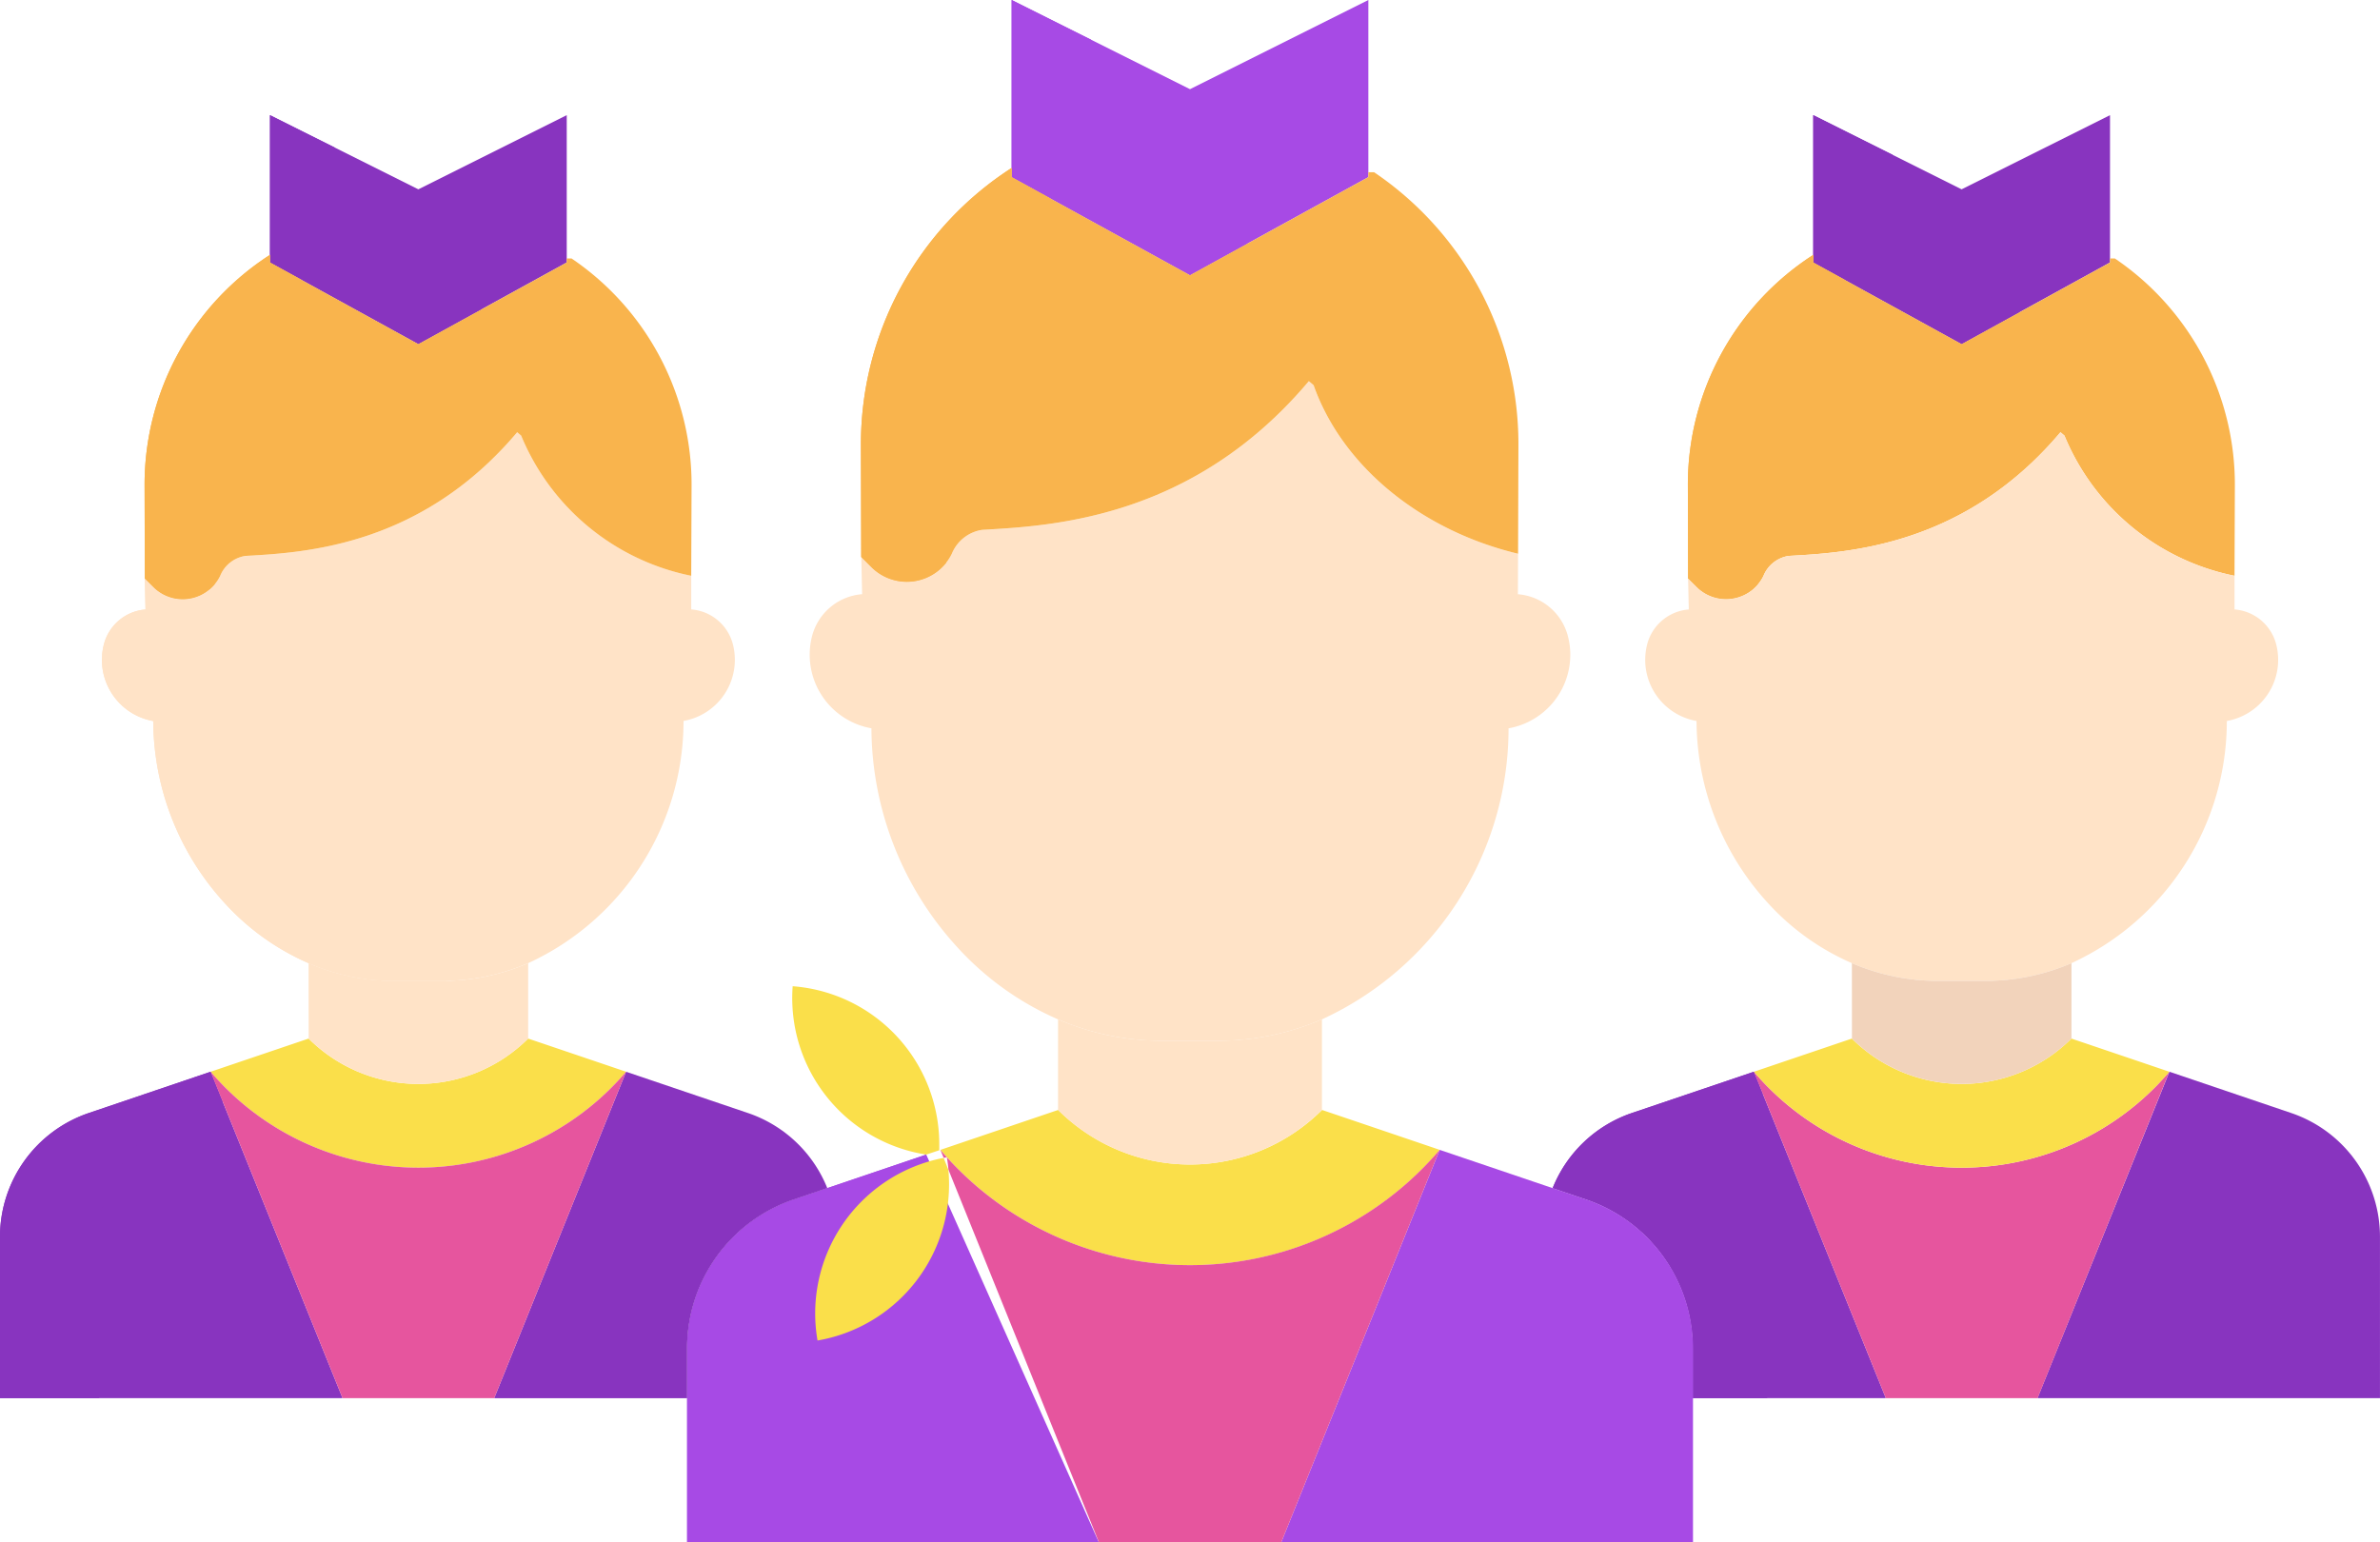 <svg xmlns="http://www.w3.org/2000/svg" width="109.669" height="71.079" viewBox="0 0 109.669 71.079"><g transform="translate(-16 -100.45)"><path d="M395.374,130.47l-6.836,3.761L381.7,130.47v-6.79l6.836,3.418,6.838-3.418v6.79Z" transform="translate(-282.146 -17.923)" fill="#8834bf"/><path d="M385.356,129.556v-4.049L381.7,123.68v6.79l6.838,3.761,2.658-1.462Z" transform="translate(-282.146 -17.923)" fill="#8834bf"/><path d="M236.467,108.387v.226l-8.218,4.519-8.218-4.519V100.45l8.218,4.11,8.218-4.11Z" transform="translate(-157.414 0)" fill="#a74ae5"/><path d="M223.686,107.7v-5.421l-3.656-1.828v8.163l8.218,4.519,2.659-1.462Z" transform="translate(-157.414 0)" fill="#a74ae5"/><path d="M182.132,185.892a2.315,2.315,0,0,0,2.628.455,2.283,2.283,0,0,0,1.081-1.069,1.8,1.8,0,0,1,1.394-1.1c3.228-.183,9.713-.51,15.057-6.854l.219.187c1.323,3.745,4.963,6.7,9.422,7.768h0l-.007,1.864a2.589,2.589,0,0,1,2.314,1.972,3.346,3.346,0,0,1,.1.82,3.444,3.444,0,0,1-2.845,3.388v.021a14.758,14.758,0,0,1-8.6,13.393,12.021,12.021,0,0,1-4.761.985H195.5a12.02,12.02,0,0,1-4.761-.985,13.6,13.6,0,0,1-4.718-3.407,15.039,15.039,0,0,1-3.884-9.987v-.021a3.444,3.444,0,0,1-2.746-4.209,2.594,2.594,0,0,1,2.317-1.972l-.039-1.714Z" transform="translate(-125.982 -59.307)" fill="#ffe3c7"/><path d="M376.084,152.025a12.583,12.583,0,0,1,5.531,10.512l-.016,4.113a10.79,10.79,0,0,1-7.837-6.461l-.183-.155c-4.448,5.278-9.843,5.55-12.525,5.7a1.5,1.5,0,0,0-1.161.921,1.884,1.884,0,0,1-.9.887,1.921,1.921,0,0,1-2.184-.377l-.388-.386-.011-4.318a12.594,12.594,0,0,1,5.778-10.6v.352l6.838,3.761,6.836-3.761v-.187Z" transform="translate(-262.634 -39.664)" fill="#f9b44d"/><path d="M359.443,166.869l-.043-4.318a12.574,12.574,0,0,1,4.253-9.533l-1.465-.806v-.352a12.594,12.594,0,0,0-5.778,10.6l.011,4.318.388.386a1.921,1.921,0,0,0,2.184.377,1.9,1.9,0,0,0,.634-.49Z" transform="translate(-262.634 -39.664)" fill="#f9b44d"/><path d="M350.175,194.761a1.921,1.921,0,0,0,2.184.377,1.884,1.884,0,0,0,.9-.886,1.5,1.5,0,0,1,1.161-.921c2.682-.151,8.077-.423,12.525-5.7l.183.155a10.79,10.79,0,0,0,7.837,6.461l0,1.551a2.154,2.154,0,0,1,1.928,1.64,2.929,2.929,0,0,1,.082.683,2.862,2.862,0,0,1-2.365,2.817v.018a12.281,12.281,0,0,1-7.158,11.143,10.02,10.02,0,0,1-3.96.818h-2.2a10.012,10.012,0,0,1-3.959-.818,11.346,11.346,0,0,1-3.928-2.835,12.516,12.516,0,0,1-3.231-8.307v-.018a2.863,2.863,0,0,1-2.365-2.817,2.928,2.928,0,0,1,.082-.683,2.154,2.154,0,0,1,1.926-1.64l-.032-1.423Z" transform="translate(-255.999 -67.261)" fill="#ffe3c7"/><path d="M338.422,316.63l6.08,15.045h-8.892v-2.3a7.242,7.242,0,0,0-4.918-6.859l-1.542-.523a6.02,6.02,0,0,1,3.656-3.461Z" transform="translate(-241.603 -166.788)" fill="#8834bf"/><path d="M334.119,322.518l-1.542-.523a6.02,6.02,0,0,1,3.656-3.461l2.6-.882-.413-1.022-5.616,1.9a6.02,6.02,0,0,0-3.656,3.461l1.542.523a7.241,7.241,0,0,1,4.917,6.859v2.3h3.427v-2.3a7.242,7.242,0,0,0-4.918-6.859Z" transform="translate(-241.603 -166.788)" fill="#8834bf"/><path d="M25.706,316.63l6.08,15.045H16v-7.437a6.024,6.024,0,0,1,4.089-5.7Z" transform="translate(0 -166.788)" fill="#8834bf"/><path d="M24.659,318.533l1.6-.541-.55-1.362-5.616,1.9A6.025,6.025,0,0,0,16,324.238v7.437h4.57v-7.437a6.024,6.024,0,0,1,4.089-5.7Z" transform="translate(0 -166.788)" fill="#8834bf"/><path d="M165.59,333.36l-6.094,2.065a7.241,7.241,0,0,0-4.917,6.859v8.94h18.973Z" transform="translate(-106.918 -179.696)" fill="#a74ae5"/><path d="M158.236,345.268v-2.3a7.242,7.242,0,0,1,4.918-6.859l1.542-.523,1.641-.556-.745-1.672-4.551,1.542-1.542.523a7.241,7.241,0,0,0-4.917,6.859v8.94h3.656Z" transform="translate(-106.918 -179.696)" fill="#a74ae5"/><path d="M84.124,130.47l-6.836,3.761L70.45,130.47v-6.79l6.836,3.418,6.838-3.418v6.79Z" transform="translate(-42.009 -17.923)" fill="#8834bf"/><path d="M73.42,128.871v-3.706l-2.97-1.485v6.79l6.838,3.761,2.939-1.617Z" transform="translate(-42.009 -17.923)" fill="#8834bf"/><path d="M55.878,187.785a10.79,10.79,0,0,0,7.837,6.461l0,1.551a2.154,2.154,0,0,1,1.928,1.64,2.928,2.928,0,0,1,.082.683,2.862,2.862,0,0,1-2.365,2.817v.018A12.282,12.282,0,0,1,56.2,212.1a10.013,10.013,0,0,1-3.959.818h-2.2a10.021,10.021,0,0,1-3.959-.818,11.317,11.317,0,0,1-3.925-2.835,12.5,12.5,0,0,1-3.233-8.307v-.018a2.863,2.863,0,0,1-2.365-2.817,2.928,2.928,0,0,1,.082-.683,2.154,2.154,0,0,1,1.926-1.64l-.032-1.423.388.386a1.921,1.921,0,0,0,2.184.377,1.884,1.884,0,0,0,.9-.886,1.5,1.5,0,0,1,1.161-.921c2.682-.151,8.077-.423,12.525-5.7Z" transform="translate(-15.863 -67.261)" fill="#ffe3c7"/><path d="M64.834,152.025a12.583,12.583,0,0,1,5.531,10.512l-.016,4.113a10.79,10.79,0,0,1-7.837-6.461l-.183-.155c-4.448,5.278-9.843,5.55-12.525,5.7a1.5,1.5,0,0,0-1.161.921,1.884,1.884,0,0,1-.9.886,1.921,1.921,0,0,1-2.184-.377l-.388-.386-.011-4.318a12.594,12.594,0,0,1,5.778-10.6v.352l6.838,3.761,6.836-3.761v-.187Z" transform="translate(-22.498 -39.664)" fill="#f9b44d"/><path d="M49.053,234.875a11.317,11.317,0,0,1-3.925-2.835,12.5,12.5,0,0,1-3.233-8.307v-.018A2.863,2.863,0,0,1,39.53,220.9a2.928,2.928,0,0,1,.082-.683,2.154,2.154,0,0,1,1.926-1.64l-.021-.928a1.9,1.9,0,0,1-2.593-.109l-.388-.386.032,1.423a2.154,2.154,0,0,0-1.926,1.64,2.928,2.928,0,0,0-.082.683,2.863,2.863,0,0,0,2.365,2.817v.018a12.5,12.5,0,0,0,3.233,8.307,11.317,11.317,0,0,0,3.925,2.835,10.022,10.022,0,0,0,3.959.818h2.2c.13,0,.259-.005.388-.01a10.038,10.038,0,0,1-3.573-.808Z" transform="translate(-15.863 -90.037)" fill="#ffe3c7"/><path d="M48.142,166.777l-.011-4.318a12.575,12.575,0,0,1,4.26-9.448l-1.452-.8v-.352a12.594,12.594,0,0,0-5.778,10.6l.011,4.318.388.386a1.913,1.913,0,0,0,2.836-.134Z" transform="translate(-22.498 -39.664)" fill="#f9b44d"/><path d="M438.613,318.533a6.024,6.024,0,0,1,4.09,5.705v7.437H426.92L433,316.63Z" transform="translate(-317.035 -166.788)" fill="#8834bf"/><path d="M379.3,321.051a12.548,12.548,0,0,0,9.571-4.421L382.8,331.675H375.81l-6.08-15.045A12.549,12.549,0,0,0,379.3,321.051Z" transform="translate(-272.911 -166.788)" fill="#e6559e"/><path d="M386.445,310.646l2.429.823a12.573,12.573,0,0,1-19.144,0l4.515-1.529a7.163,7.163,0,0,0,10.115,0Z" transform="translate(-272.911 -161.626)" fill="#fadf4a"/><path d="M389.49,294.73a10.013,10.013,0,0,0,3.959.818h2.2a10.021,10.021,0,0,0,3.959-.818v3.475a7.162,7.162,0,0,1-10.115,0Z" transform="translate(-288.156 -149.892)" fill="#f2d3bb"/><path d="M288.436,334.677l-6.751-2.287-7.3,18.086h18.973v-8.94a7.242,7.242,0,0,0-4.918-6.859Z" transform="translate(-199.346 -178.947)" fill="#a74ae5"/><path d="M217.154,331.491a15.073,15.073,0,0,1-11.5-5.312l5.424-1.839a8.609,8.609,0,0,0,12.16,0l2.509.85,2.915.989A15.073,15.073,0,0,1,217.154,331.491Z" transform="translate(-146.319 -172.736)" fill="#fadf4a"/><path d="M229.39,306.06a12.02,12.02,0,0,0,4.761.985h2.637a12.02,12.02,0,0,0,4.761-.985v4.177a8.609,8.609,0,0,1-12.16,0Z" transform="translate(-164.635 -158.633)" fill="#ffe3c7"/><path d="M196.576,134.33v.423l8.218,4.519,8.218-4.519v-.226h.267a15.125,15.125,0,0,1,6.649,12.635l-.016,4.947h0c-4.46-1.067-8.1-4.023-9.422-7.768l-.219-.187c-5.344,6.345-11.828,6.671-15.057,6.854a1.8,1.8,0,0,0-1.394,1.1,2.283,2.283,0,0,1-1.081,1.069,2.315,2.315,0,0,1-2.628-.455l-.466-.466-.014-5.191a15.141,15.141,0,0,1,6.946-12.738Z" transform="translate(-133.96 -26.139)" fill="#f9b44d"/><path d="M205.65,332.39a15.112,15.112,0,0,0,23.008,0l-7.3,18.086h-8.4l-6.934-17.168q-.024-.288-.075-.576l-.144.027Z" transform="translate(-146.319 -178.947)" fill="#e6559e"/><path d="M186.324,334.01l.219.548a7.3,7.3,0,0,1-6.03,7.869A7.3,7.3,0,0,1,186.324,334.01Z" transform="translate(-126.842 -180.197)" fill="#fadf4a"/><path d="M182.524,306.677c0,.094,0,.185,0,.279l-.6.2a7.3,7.3,0,0,1-6.155-7.759A7.305,7.305,0,0,1,182.524,306.677Z" transform="translate(-123.243 -153.495)" fill="#fadf4a"/><path d="M127.363,318.533a6.02,6.02,0,0,1,3.656,3.461l-1.542.523a7.241,7.241,0,0,0-4.917,6.859v2.3h-8.89l6.077-15.045Z" transform="translate(-76.898 -166.788)" fill="#8834bf"/><path d="M58.48,311.469l4.515-1.529a7.163,7.163,0,0,0,10.115,0l2.086.706,2.429.823a12.573,12.573,0,0,1-19.144,0Z" transform="translate(-32.774 -161.626)" fill="#fadf4a"/><path d="M58.48,316.63a12.573,12.573,0,0,0,19.144,0l-6.077,15.045H64.56Z" transform="translate(-32.774 -166.788)" fill="#e6559e"/><path d="M78.24,294.73a10.021,10.021,0,0,0,3.959.818h2.2a10.013,10.013,0,0,0,3.959-.818v3.475a7.162,7.162,0,0,1-10.115,0Z" transform="translate(-48.02 -149.892)" fill="#ffe3c7"/><path d="M193.3,152.259l-.014-5.191a15.114,15.114,0,0,1,5.088-11.326l-1.8-.989v-.423a15.141,15.141,0,0,0-6.946,12.738l.014,5.191.466.466a2.308,2.308,0,0,0,3.45-.206Z" transform="translate(-133.957 -26.139)" fill="#f9b44d"/></g></svg>